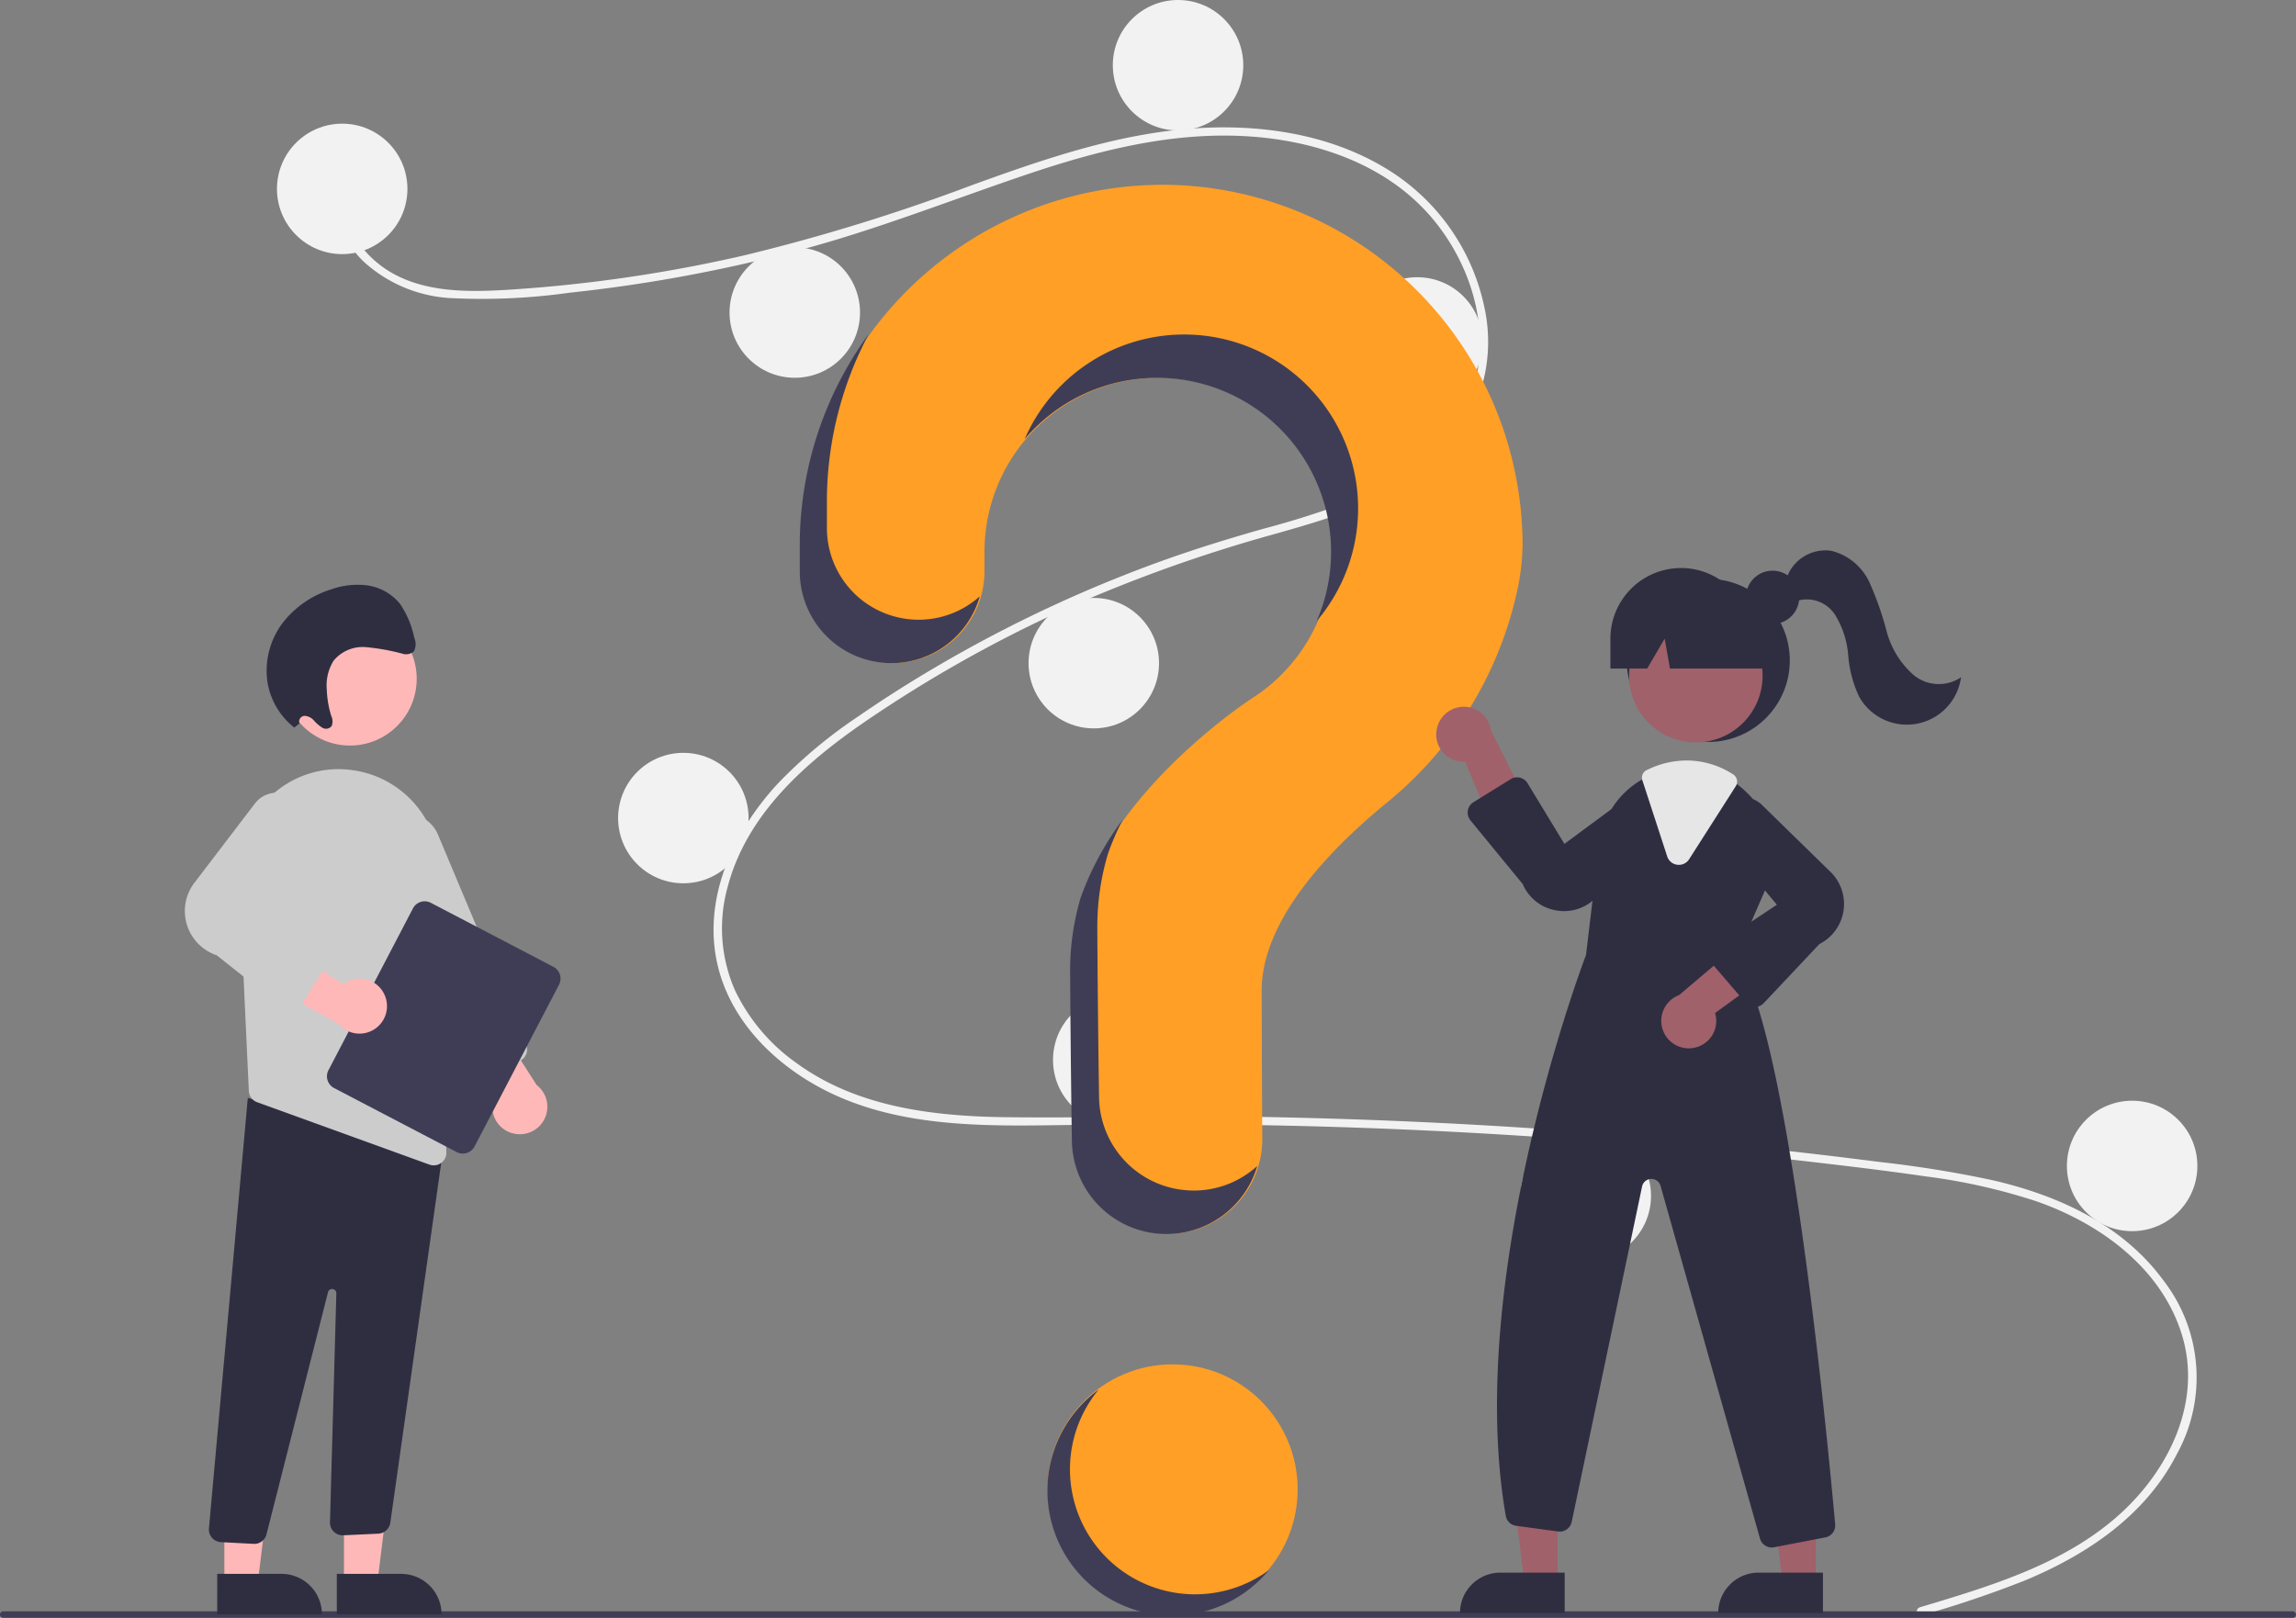 <svg id="Img" xmlns="http://www.w3.org/2000/svg" width="170.283" height="120.002" viewBox="0 0 170.283 120.002">
  <rect x="0" y="0" width="170.283" height="120.002" fill="#808080" stroke="none"/>
  <circle id="Ellipse_121" data-name="Ellipse 121" cx="9.273" cy="9.273" r="9.273" transform="translate(77.694 101.201)" fill="#ff9f26"/>
  <path id="Path_990" data-name="Path 990" d="M418.756,309.038c5.188-1.558,10.7-3.183,14.818-6.887,3.677-3.31,6.159-8.364,4.636-13.328s-6.073-8.257-10.774-9.9a44.2,44.2,0,0,0-8.244-1.855c-3.031-.441-6.075-.8-9.118-1.151q-18.482-2.114-37.1-2.583c-6.125-.154-12.25-.151-18.376-.062-5.471.079-11.233.077-16.309-2.248-3.947-1.808-7.529-5.1-8.629-9.421-1.27-4.99,1.072-10.072,4.431-13.687a35.879,35.879,0,0,1,5.975-4.983c2.316-1.6,4.712-3.086,7.161-4.473a99.72,99.72,0,0,1,15.073-6.949c2.569-.934,5.177-1.74,7.807-2.484a66.812,66.812,0,0,0,6.6-2.112c4.15-1.654,8.1-4.455,9.151-9.048,1-4.353-.686-9.078-3.642-12.312-3.42-3.741-8.576-5.381-13.519-5.646-5.55-.3-10.971,1.091-16.187,2.854-5.563,1.88-11.007,4.042-16.688,5.565a112.28,112.28,0,0,1-17.175,3.193,46.591,46.591,0,0,1-8.62.412,10.423,10.423,0,0,1-6.539-2.6,6.466,6.466,0,0,1-2.1-5.571c.056-.384.639-.221.583.161-.377,2.571,1.371,4.941,3.525,6.155,2.489,1.4,5.519,1.4,8.29,1.244a108.43,108.43,0,0,0,17.844-2.58,143.4,143.4,0,0,0,16.874-5.209c5.273-1.909,10.664-3.773,16.3-4.187,4.888-.359,10.03.353,14.288,2.908a15.806,15.806,0,0,1,7.371,10.285,11.922,11.922,0,0,1-3.508,11.353c-3.29,3.033-7.8,4.33-12.006,5.524a110,110,0,0,0-15.6,5.585,97.945,97.945,0,0,0-14.676,8.251c-4.485,3.065-8.911,6.921-10.329,12.388a11.413,11.413,0,0,0,.567,7.654,13.986,13.986,0,0,0,4.488,5.326c4.5,3.311,10.171,3.991,15.606,4.059,6.1.076,12.209-.13,18.316-.03q18.668.306,37.259,2.273,4.658.493,9.305,1.09a84.142,84.142,0,0,1,8.322,1.35c4.871,1.131,9.611,3.3,12.638,7.434a11.756,11.756,0,0,1,1,12.855c-2.325,4.574-6.68,7.484-11.3,9.4a80.216,80.216,0,0,1-7.611,2.57.3.3,0,0,1-.161-.583Z" transform="translate(-276.388 -189.811)" fill="#f2f2f2"/>
  <circle id="Ellipse_122" data-name="Ellipse 122" cx="4.838" cy="4.838" r="4.838" transform="translate(20.541 9.173)" fill="#f2f2f2"/>
  <circle id="Ellipse_123" data-name="Ellipse 123" cx="4.838" cy="4.838" r="4.838" transform="translate(54.107 18.345)" fill="#f2f2f2"/>
  <circle id="Ellipse_124" data-name="Ellipse 124" cx="4.838" cy="4.838" r="4.838" transform="translate(82.532)" fill="#f2f2f2"/>
  <circle id="Ellipse_125" data-name="Ellipse 125" cx="4.838" cy="4.838" r="4.838" transform="translate(100.273 20.563)" fill="#f2f2f2"/>
  <circle id="Ellipse_126" data-name="Ellipse 126" cx="4.838" cy="4.838" r="4.838" transform="translate(76.283 44.351)" fill="#f2f2f2"/>
  <circle id="Ellipse_127" data-name="Ellipse 127" cx="4.838" cy="4.838" r="4.838" transform="translate(45.842 55.842)" fill="#f2f2f2"/>
  <circle id="Ellipse_128" data-name="Ellipse 128" cx="4.838" cy="4.838" r="4.838" transform="translate(78.097 73.784)" fill="#f2f2f2"/>
  <circle id="Ellipse_129" data-name="Ellipse 129" cx="4.838" cy="4.838" r="4.838" transform="translate(112.772 83.864)" fill="#f2f2f2"/>
  <circle id="Ellipse_130" data-name="Ellipse 130" cx="4.838" cy="4.838" r="4.838" transform="translate(153.292 81.646)" fill="#f2f2f2"/>
  <path id="Path_991" data-name="Path 991" d="M498.906,220.37a26.836,26.836,0,0,0-26.566,26.372c0,.134,0,1.075,0,2.305a6.8,6.8,0,0,0,6.8,6.8h0a6.807,6.807,0,0,0,6.806-6.812c0-.839,0-1.418,0-1.453a12.9,12.9,0,1,1,19.861,10.862l0,0s-9.682,6.233-12.634,14.784h0a18.953,18.953,0,0,0-.781,5.4c0,.751.044,7.322.13,12.656a7.013,7.013,0,0,0,7.014,6.9h0a7.015,7.015,0,0,0,7.014-7.058c-.03-4.884-.046-10.572-.046-10.985,0-5.251,5.065-10.482,9.226-13.893a27.982,27.982,0,0,0,9.624-15.321,17.5,17.5,0,0,0,.5-3.8,26.762,26.762,0,0,0-26.955-26.761Z" transform="translate(-412.932 -206.661)" fill="#ff9f26"/>
  <path id="Path_992" data-name="Path 992" d="M347.706,745.729H177.9a.24.24,0,1,1,0-.48h169.8a.24.24,0,1,1,0,.48Z" transform="translate(-177.662 -625.727)" fill="#3f3d56"/>
  <circle id="Ellipse_131" data-name="Ellipse 131" cx="6.048" cy="6.048" r="6.048" transform="translate(120.645 42.939)" fill="#2f2e41"/>
  <path id="Path_993" data-name="Path 993" d="M558.567,544.374H556.1l-1.176-9.533h3.648Z" transform="translate(-443.05 -427.019)" fill="#a0616a"/>
  <path id="Path_994" data-name="Path 994" d="M540.11,578.626h4.766v3h-7.768A3,3,0,0,1,540.11,578.626Z" transform="translate(-428.83 -461.977)" fill="#2f2e41"/>
  <path id="Path_995" data-name="Path 995" d="M653.567,544.374H651.1l-1.176-9.533h3.648Z" transform="translate(-518.898 -427.019)" fill="#a0616a"/>
  <path id="Path_996" data-name="Path 996" d="M635.11,578.626h4.766v3h-7.768A3,3,0,0,1,635.11,578.626Z" transform="translate(-504.678 -461.977)" fill="#2f2e41"/>
  <circle id="Ellipse_132" data-name="Ellipse 132" cx="4.951" cy="4.951" r="4.951" transform="translate(120.822 45.167)" fill="#a0616a"/>
  <path id="Path_997" data-name="Path 997" d="M746.079,448.815l2.216-5.09a6.326,6.326,0,0,0-1.4-7.177,6.407,6.407,0,0,0-.619-.538,6.236,6.236,0,0,0-3.828-1.324,6.486,6.486,0,0,0-2.7.6c-.073.032-.143.066-.216.1-.139.067-.276.139-.409.214a6.386,6.386,0,0,0-3.165,4.814l-.978,8.193c-.246.643-9.019,23.867-5.951,41.6a.9.9,0,0,0,.77.74l3.111.423a.907.907,0,0,0,1.01-.712l5.219-24.879a.706.706,0,0,1,1.371-.046l7.374,26.163a.9.9,0,0,0,.869.661,1.037,1.037,0,0,0,.175-.016l3.8-.732a.9.9,0,0,0,.732-.97C752.9,484.61,749.932,453.417,746.079,448.815Z" transform="translate(-617.354 -377.771)" fill="#2f2e41"/>
  <path id="Path_998" data-name="Path 998" d="M706.048,414.231a2.027,2.027,0,0,0,2.136,2.259l2.768,6.651,2.094-3.1L710.1,414.2a2.038,2.038,0,0,0-4.048.034Z" transform="translate(-599.516 -359.992)" fill="#a0616a"/>
  <path id="Path_999" data-name="Path 999" d="M791.107,505.689a2.027,2.027,0,0,0,1.7-2.6l5.823-4.241-3.506-1.313-4.992,4.229a2.038,2.038,0,0,0,.976,3.928Z" transform="translate(-665.608 -427.948)" fill="#a0616a"/>
  <path id="Path_1000" data-name="Path 1000" d="M724.758,448.313a3.44,3.44,0,0,1-.665-.066,3.287,3.287,0,0,1-2.409-1.939l-3.878-4.728a.907.907,0,0,1,.224-1.347l2.759-1.708a.907.907,0,0,1,1.253.3l2.733,4.5,5.234-3.868a1.96,1.96,0,0,1,2.28,3.137l-5.224,4.765A3.277,3.277,0,0,1,724.758,448.313Z" transform="translate(-608.751 -380.73)" fill="#2f2e41"/>
  <path id="Path_1001" data-name="Path 1001" d="M809.946,461.279h-.021a.909.909,0,0,1-.667-.317L806.8,458.1a.907.907,0,0,1,.186-1.345l4.593-3.062-4.161-5a1.96,1.96,0,0,1,3-2.456l5.057,4.942a3.331,3.331,0,0,1-.741,5.431l-4.133,4.385a.908.908,0,0,1-.66.285Z" transform="translate(-679.797 -386.585)" fill="#2f2e41"/>
  <path id="Path_1002" data-name="Path 1002" d="M784.459,439.926a.938.938,0,0,1-.118-.007.9.9,0,0,1-.748-.619l-1.843-5.651a.621.621,0,0,1,.321-.751l.06-.028c.054-.026.108-.051.163-.076a6.566,6.566,0,0,1,2.742-.609,6.315,6.315,0,0,1,3.46,1.04.631.631,0,0,1,.182.866l-3.457,5.416A.9.9,0,0,1,784.459,439.926Z" transform="translate(-659.945 -375.775)" fill="#e6e6e6"/>
  <circle id="Ellipse_133" data-name="Ellipse 133" cx="1.979" cy="1.979" r="1.979" transform="translate(129.482 42.329)" fill="#2f2e41"/>
  <path id="Path_1003" data-name="Path 1003" d="M775.353,361.365h0a5.242,5.242,0,0,0-5.242,5.241v2.218h2.727l1.3-2.218.391,2.218h8.277l-2.218-2.218A5.241,5.241,0,0,0,775.353,361.365Z" transform="translate(-650.676 -319.232)" fill="#2f2e41"/>
  <path id="Path_1004" data-name="Path 1004" d="M834.809,357.019a3.054,3.054,0,0,1,3.322-2.1,4.233,4.233,0,0,1,2.853,2.357,23.232,23.232,0,0,1,1.268,3.614,6.544,6.544,0,0,0,1.974,3.222,2.938,2.938,0,0,0,3.546.191,4.056,4.056,0,0,1-7.555,1.448,8.772,8.772,0,0,1-.812-3.075,6.719,6.719,0,0,0-.98-3.012,2.491,2.491,0,0,0-2.783-1.036Z" transform="translate(-702.331 -314.067)" fill="#2f2e41"/>
  <path id="Path_1005" data-name="Path 1005" d="M480.683,296.5h0a6.8,6.8,0,0,1-6.8-6.8c0-1.231,0-2.172,0-2.306a26.511,26.511,0,0,1,3.1-12.077,26.571,26.571,0,0,0-5.112,15.3c0,.134,0,1.075,0,2.305a6.8,6.8,0,0,0,6.8,6.8h0a6.808,6.808,0,0,0,6.549-4.957A6.778,6.778,0,0,1,480.683,296.5Z" transform="translate(-412.555 -250.533)" fill="#3f3d56"/>
  <path id="Path_1006" data-name="Path 1006" d="M565.084,278.645A12.9,12.9,0,0,1,576.3,296.671a12.9,12.9,0,1,0-21.657-13.5A12.876,12.876,0,0,1,565.084,278.645Z" transform="translate(-478.649 -250.601)" fill="#3f3d56"/>
  <path id="Path_1007" data-name="Path 1007" d="M580.523,481.448h0a7.013,7.013,0,0,1-7.014-6.9c-.085-5.332-.13-11.9-.13-12.654a18.952,18.952,0,0,1,.781-5.4h0a19.142,19.142,0,0,1,1.108-2.56,22.184,22.184,0,0,0-3.124,5.786h0a18.952,18.952,0,0,0-.781,5.4c0,.751.044,7.322.13,12.656a7.013,7.013,0,0,0,7.013,6.9h0a7.016,7.016,0,0,0,6.733-5.048,6.987,6.987,0,0,1-4.717,1.823Z" transform="translate(-491.996 -393.141)" fill="#3f3d56"/>
  <path id="Path_1008" data-name="Path 1008" d="M126.539,544.829h2.471l1.176-9.533h-3.648Z" transform="translate(-101.028 -427.382)" fill="#ffb8b8"/>
  <path id="Path_1009" data-name="Path 1009" d="M0,0H7.768V3H3A3,3,0,0,1,0,0H0Z" transform="translate(32.748 119.742) rotate(179.997)" fill="#2f2e41"/>
  <path id="Path_1010" data-name="Path 1010" d="M82.539,544.829H85.01l1.176-9.533H82.538Z" transform="translate(-65.899 -427.382)" fill="#ffb8b8"/>
  <path id="Path_1011" data-name="Path 1011" d="M0,0H7.768V3H3A3,3,0,0,1,0,0H0Z" transform="translate(23.877 119.742) rotate(179.997)" fill="#2f2e41"/>
  <path id="Path_1012" data-name="Path 1012" d="M257.82,589.422l-2.414-.127a.942.942,0,0,1-.891-1l2.885-31.946,13.287,3.586,1.28-.349-4,28.281a.947.947,0,0,1-.879.8l-2.6.121a.942.942,0,0,1-.994-.967l.472-16.974a.314.314,0,0,0-.622-.073l-4.547,17.9a.937.937,0,0,1-.921.751Z" transform="translate(-239.021 -474.907)" fill="#2f2e41"/>
  <circle id="Ellipse_134" data-name="Ellipse 134" cx="4.951" cy="4.951" r="4.951" transform="translate(21.003 45.399)" fill="#ffb8b8"/>
  <path id="Path_1013" data-name="Path 1013" d="M265.478,443.218l.544,11.746.2,4.274a.936.936,0,0,0,.62.842l12.768,4.625a.9.9,0,0,0,.322.056.936.936,0,0,0,.94-.965l-.523-21.121a7.445,7.445,0,0,0-6.2-7.192c-.124-.019-.249-.038-.375-.054a7.308,7.308,0,0,0-5.88,1.9A7.506,7.506,0,0,0,265.478,443.218Z" transform="translate(-247.767 -378.321)" fill="#ccc"/>
  <path id="Path_1014" data-name="Path 1014" d="M344.42,533.37a2.029,2.029,0,0,1-1.082-3.07l-4.33-5.758,3.736-.231,3.539,5.5a2.038,2.038,0,0,1-1.863,3.555Z" transform="translate(-306.481 -449.329)" fill="#ffb8b8"/>
  <path id="Path_1015" data-name="Path 1015" d="M322.112,471.483a.936.936,0,0,1-.512-.508l-6.523-15.542a2.513,2.513,0,1,1,4.634-1.945l6.523,15.542a.943.943,0,0,1-.5,1.233l-2.9,1.215a.936.936,0,0,1-.721,0Z" transform="translate(-287.217 -391.553)" fill="#ccc"/>
  <path id="Path_1016" data-name="Path 1016" d="M298.066,496.53l6.265-12a.983.983,0,0,1,1.325-.416l9.094,4.75a.983.983,0,0,1,.416,1.325l-6.265,12a.983.983,0,0,1-1.326.416l-9.094-4.75A.983.983,0,0,1,298.066,496.53Z" transform="translate(-273.705 -417.149)" fill="#3f3d56"/>
  <path id="Path_1017" data-name="Path 1017" d="M283.146,499.61a2.029,2.029,0,0,0-3.128-.9l-6-3.982-.01,3.744,5.7,3.208a2.038,2.038,0,0,0,3.439-2.07Z" transform="translate(-254.582 -425.71)" fill="#ffb8b8"/>
  <path id="Path_1018" data-name="Path 1018" d="M252.929,459.985l-4.906-3.886a3.46,3.46,0,0,1-1.577-5.47l4.455-5.838a2.035,2.035,0,0,1,3.453,2.073l-3.525,5.766,5.18,2.457a.942.942,0,0,1,.393,1.355l-2.091,3.309a.944.944,0,0,1-.638.426l-.016,0A.946.946,0,0,1,252.929,459.985Z" transform="translate(-231.955 -385.243)" fill="#ccc"/>
  <path id="Path_1019" data-name="Path 1019" d="M278.2,377.822a.43.43,0,0,1,.374-.568.994.994,0,0,1,.7.346,2.788,2.788,0,0,0,.619.532.533.533,0,0,0,.7-.127.975.975,0,0,0-.037-.757,7.443,7.443,0,0,1-.329-1.97,3.468,3.468,0,0,1,.5-2.106,2.787,2.787,0,0,1,2.388-1.015,16.048,16.048,0,0,1,2.683.475.9.9,0,0,0,.877-.147,1.131,1.131,0,0,0,.045-1.009,7.006,7.006,0,0,0-1.061-2.53,3.81,3.81,0,0,0-2.431-1.369,5.834,5.834,0,0,0-2.714.308,7.276,7.276,0,0,0-3.565,2.483,5.894,5.894,0,0,0-1.125,4.354,5.376,5.376,0,0,0,1.993,3.4Z" transform="translate(-255.992 -324.156)" fill="#2f2e41"/>
  <path id="Path_1020" data-name="Path 1020" d="M570.222,678.072a9.272,9.272,0,0,1-3.441-14.412,9.273,9.273,0,1,0,12.614,13.4A9.268,9.268,0,0,1,570.222,678.072Z" transform="translate(-485.298 -560.586)" fill="#3f3d56"/>
</svg>
